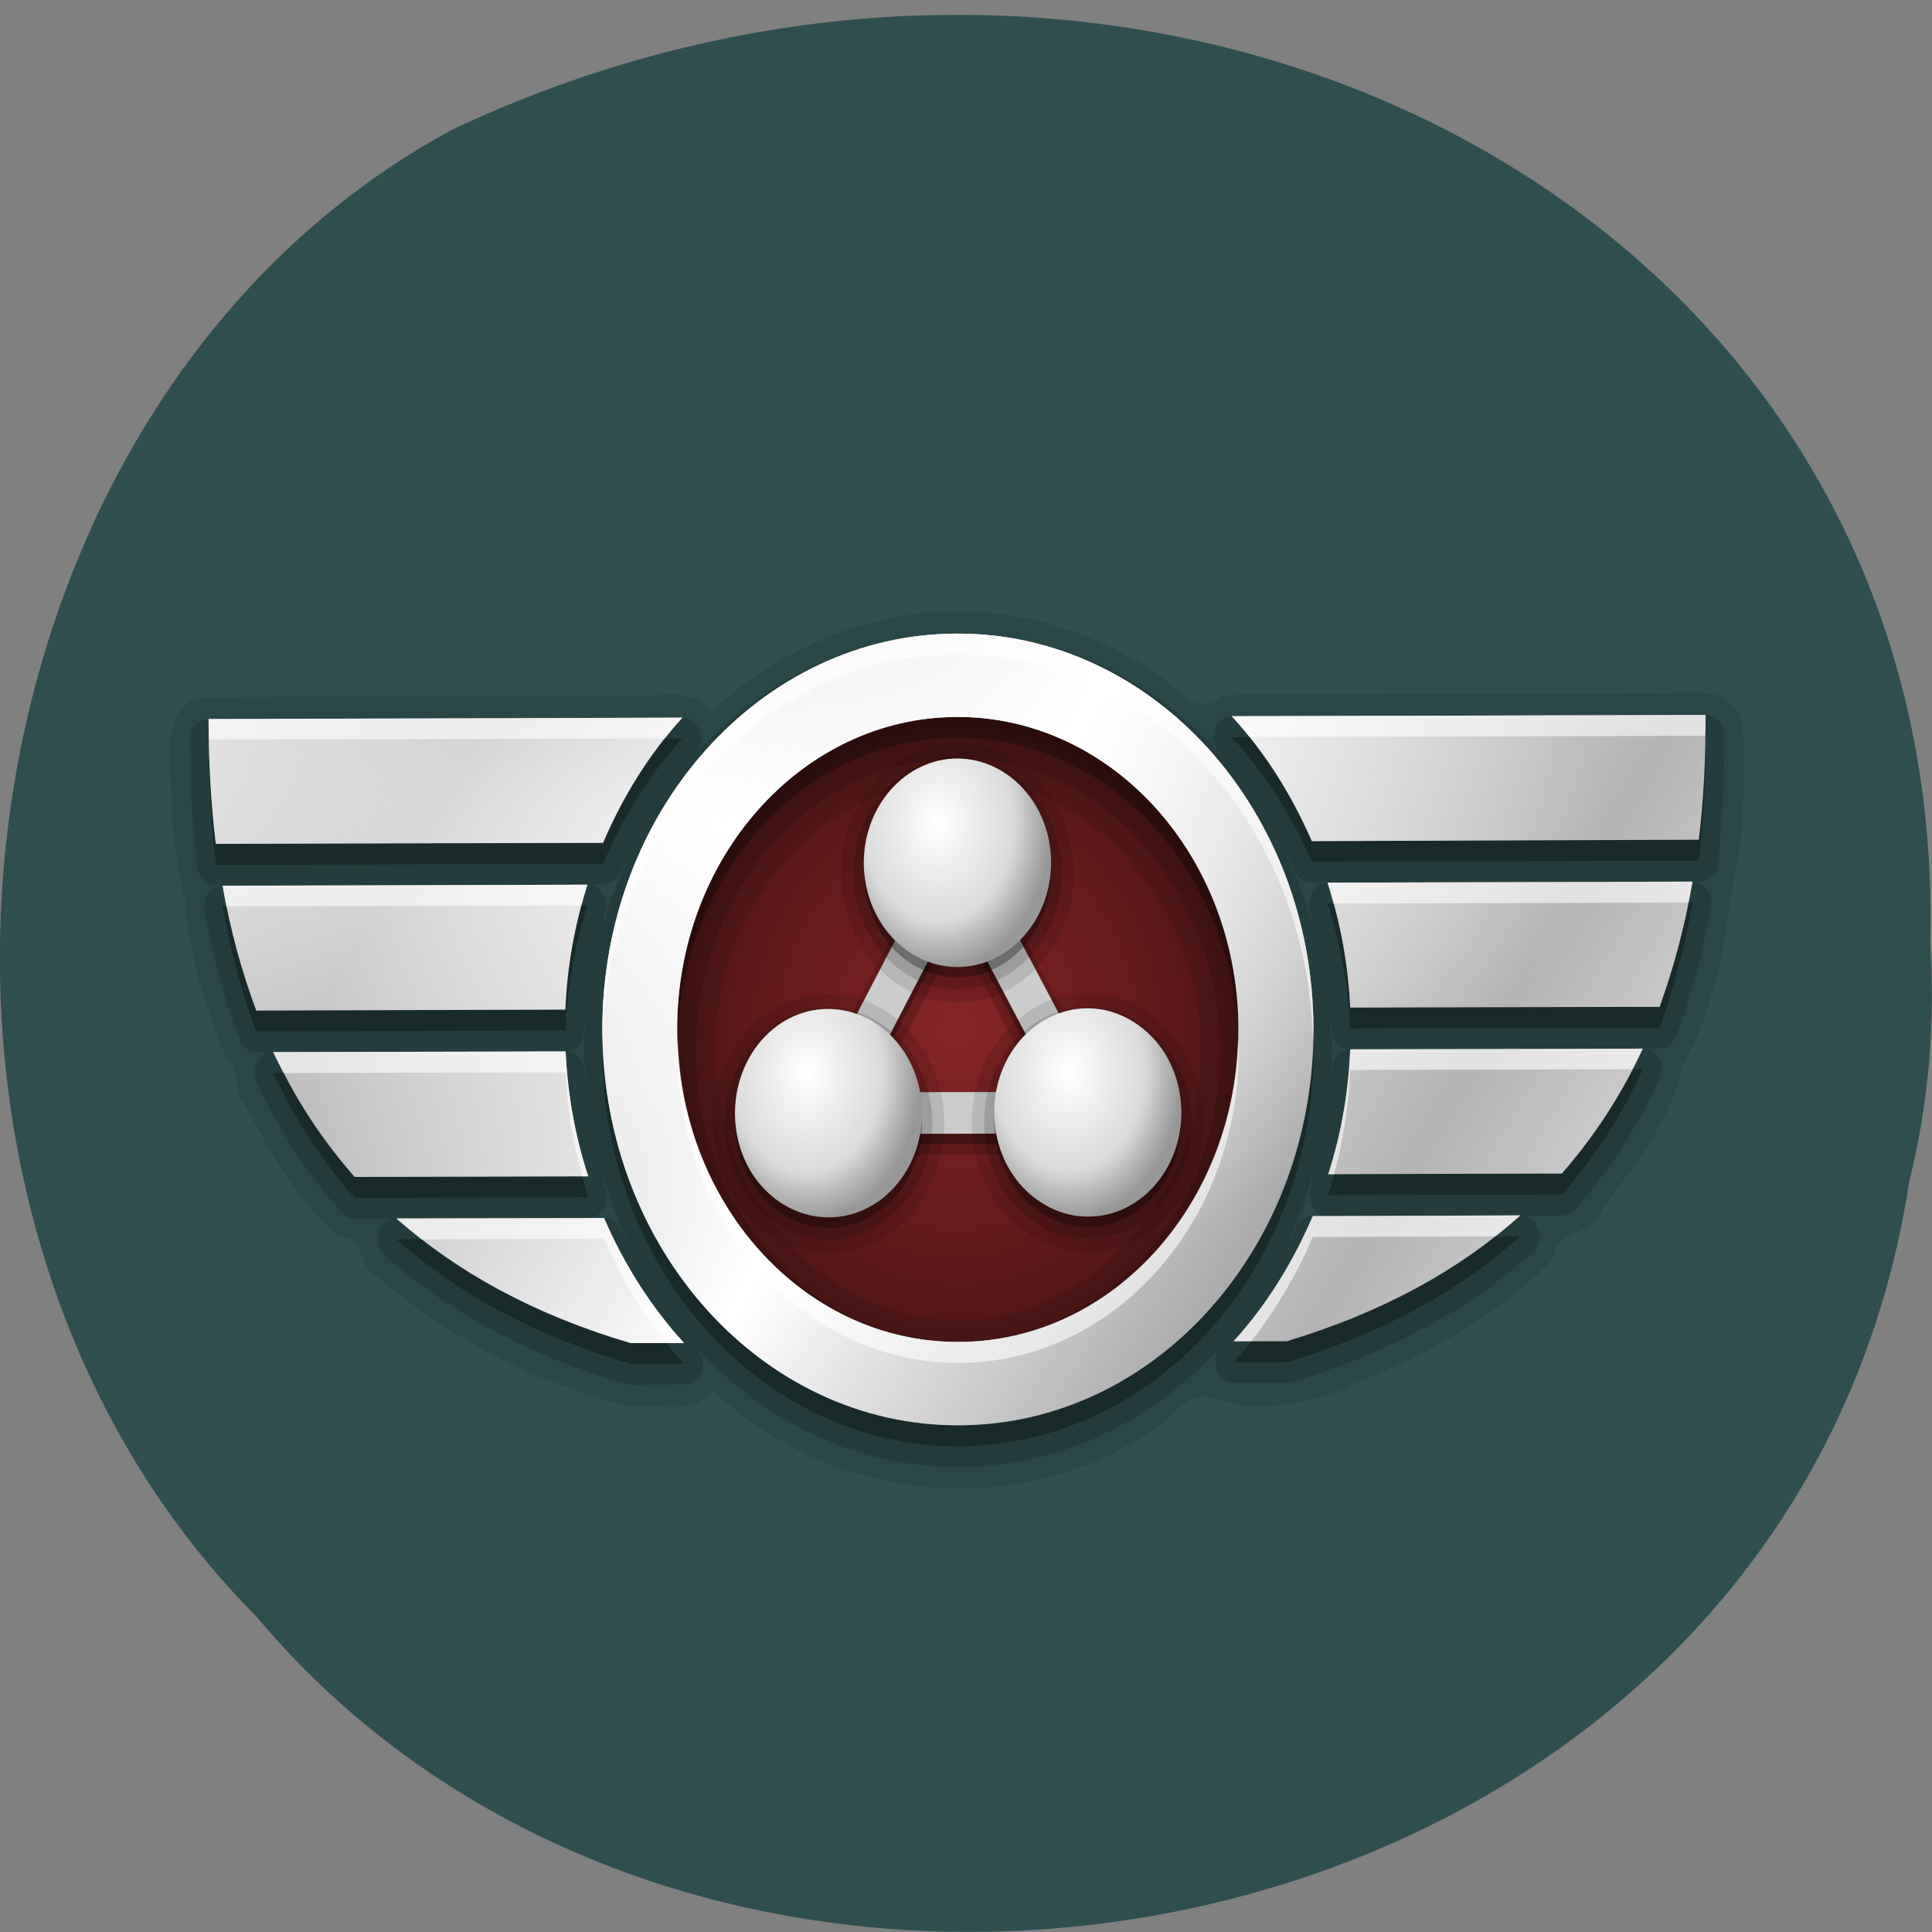 
<svg xmlns="http://www.w3.org/2000/svg" xmlns:xlink="http://www.w3.org/1999/xlink" width="22px" height="22px" viewBox="0 0 22 22" version="1.1">
<rect x="0" y="0" width="22" height="22" fill="#808080" stroke="none"/>
<defs>
<radialGradient id="radial0" gradientUnits="userSpaceOnUse" cx="48" cy="48" fx="48" fy="48" r="12" gradientTransform="matrix(0.266,-0.001,0.001,0.297,-1.915,-2.48)">
<stop offset="0" style="stop-color:rgb(52.941%,14.51%,14.51%);stop-opacity:1;"/>
<stop offset="1" style="stop-color:rgb(31.373%,8.627%,8.627%);stop-opacity:1;"/>
</radialGradient>
<radialGradient id="radial1" gradientUnits="userSpaceOnUse" cx="36" cy="23" fx="36" fy="23" r="40" gradientTransform="matrix(0.25,-0.001,0,0.101,-0.674,7.3)">
<stop offset="0" style="stop-color:rgb(92.157%,92.157%,92.157%);stop-opacity:1;"/>
<stop offset="1" style="stop-color:rgb(70.588%,70.588%,70.588%);stop-opacity:1;"/>
</radialGradient>
<radialGradient id="radial2" gradientUnits="userSpaceOnUse" cx="35.525" cy="37.27" fx="35.525" fy="37.27" r="19" gradientTransform="matrix(0.449,-0.001,0.001,0.325,-7.837,-2.701)">
<stop offset="0" style="stop-color:rgb(100%,100%,100%);stop-opacity:1;"/>
<stop offset="0.5" style="stop-color:rgb(85.882%,85.882%,85.882%);stop-opacity:1;"/>
<stop offset="1" style="stop-color:rgb(59.216%,59.216%,59.216%);stop-opacity:1;"/>
</radialGradient>
<radialGradient id="radial3" gradientUnits="userSpaceOnUse" cx="47.721" cy="16.354" fx="47.721" fy="16.354" r="39" gradientTransform="matrix(0,0.043,-0.033,0,11.219,7.317)">
<stop offset="0" style="stop-color:rgb(100%,100%,100%);stop-opacity:1;"/>
<stop offset="0.667" style="stop-color:rgb(85.882%,85.882%,85.882%);stop-opacity:1;"/>
<stop offset="1" style="stop-color:rgb(59.216%,59.216%,59.216%);stop-opacity:1;"/>
</radialGradient>
<radialGradient id="radial4" gradientUnits="userSpaceOnUse" cx="40.582" cy="50.08" fx="40.582" fy="50.08" r="39" gradientTransform="matrix(0,0.043,-0.033,0,13.824,10.461)">
<stop offset="0" style="stop-color:rgb(100%,100%,100%);stop-opacity:1;"/>
<stop offset="0.667" style="stop-color:rgb(85.882%,85.882%,85.882%);stop-opacity:1;"/>
<stop offset="1" style="stop-color:rgb(59.216%,59.216%,59.216%);stop-opacity:1;"/>
</radialGradient>
<radialGradient id="radial5" gradientUnits="userSpaceOnUse" cx="61.27" cy="37.918" fx="61.27" fy="37.918" r="39" gradientTransform="matrix(0,0.043,-0.033,0,10.44,9.589)">
<stop offset="0" style="stop-color:rgb(100%,100%,100%);stop-opacity:1;"/>
<stop offset="0.667" style="stop-color:rgb(85.882%,85.882%,85.882%);stop-opacity:1;"/>
<stop offset="1" style="stop-color:rgb(59.216%,59.216%,59.216%);stop-opacity:1;"/>
</radialGradient>
<linearGradient id="linear0" gradientUnits="userSpaceOnUse" x1="46" y1="45.37" x2="68" y2="60" spreadMethod="reflect" gradientTransform="matrix(0.213,-0.001,0.001,0.237,0.65,0.598)">
<stop offset="0" style="stop-color:rgb(100%,100%,100%);stop-opacity:1;"/>
<stop offset="1" style="stop-color:rgb(100%,100%,100%);stop-opacity:0;"/>
</linearGradient>
</defs>
<g id="surface1">
<path style=" stroke:none;fill-rule:nonzero;fill:rgb(18.431%,30.98%,30.98%);fill-opacity:1;" d="M 21.742 13.449 C 20.379 22.391 8.262 24.785 2.914 18.402 C -1.793 13.664 -0.625 4.586 5.156 1.473 C 13 -2.223 22.199 2.27 21.98 10.742 C 22.039 11.652 21.961 12.57 21.742 13.449 Z M 21.742 13.449 "/>
<path style=" stroke:none;fill-rule:nonzero;fill:url(#radial0);" d="M 14.102 11.715 C 14.109 13.68 12.684 15.277 10.918 15.281 C 9.152 15.289 7.715 13.699 7.711 11.73 C 7.707 9.766 9.133 8.168 10.898 8.164 C 12.664 8.16 14.098 9.75 14.102 11.715 Z M 14.102 11.715 "/>
<path style=" stroke:none;fill-rule:nonzero;fill:rgb(0%,0%,0%);fill-opacity:0.149;" d="M 10.895 9.352 C 10.859 9.352 10.828 9.375 10.809 9.41 L 10.621 9.766 L 9.137 12.617 L 8.953 12.977 C 8.934 13.012 8.934 13.059 8.953 13.094 C 8.973 13.133 9.008 13.152 9.047 13.152 L 9.418 13.148 L 12.402 13.145 L 12.777 13.141 C 12.816 13.145 12.852 13.121 12.871 13.086 C 12.891 13.047 12.891 13 12.867 12.965 L 12.68 12.609 L 11.184 9.766 L 10.996 9.41 C 10.977 9.367 10.938 9.344 10.895 9.352 Z M 10.906 10.656 L 11.844 12.434 L 9.977 12.438 Z M 10.906 10.656 "/>
<path style=" stroke:none;fill-rule:nonzero;fill:rgb(0%,0%,0%);fill-opacity:0.302;" d="M 10.902 9.469 L 10.715 9.824 L 9.234 12.676 L 9.047 13.035 L 9.418 13.031 L 12.402 13.023 L 12.777 13.023 Z M 10.902 10.418 L 12.027 12.551 L 9.793 12.555 Z M 10.902 10.418 "/>
<path style=" stroke:none;fill-rule:nonzero;fill:rgb(0%,0%,0%);fill-opacity:0.102;" d="M 10.895 6.961 C 9.883 6.961 8.883 7.387 8.102 8.098 C 7.852 7.781 7.418 7.973 7.09 7.922 C 5.488 7.93 3.887 7.922 2.289 7.941 C 1.82 8.059 1.941 8.688 1.953 9.078 C 1.953 9.465 2.016 9.891 2.102 10.227 C 2.145 10.852 2.34 11.484 2.578 12.051 C 2.75 12.156 2.637 12.406 2.777 12.559 C 3.074 13.109 3.395 13.711 3.871 14.086 C 4.148 14.047 4.055 14.379 4.25 14.5 C 5.109 15.242 6.125 15.766 7.184 16.02 C 7.492 15.973 7.895 16.141 8.121 15.84 C 9.539 17.168 11.719 17.336 13.266 16.184 C 13.566 15.832 13.738 15.871 14.09 16 C 14.539 16.031 14.977 15.984 15.391 15.77 C 16.219 15.438 17.051 15 17.695 14.328 C 17.707 13.961 18.133 14.113 18.254 13.762 C 18.598 13.285 19.02 12.789 19.145 12.184 C 19.266 11.922 19.449 11.578 19.508 11.238 C 19.648 10.855 19.672 10.398 19.742 10.031 C 19.871 9.453 19.875 8.828 19.844 8.234 C 19.703 7.742 19.168 7.922 18.82 7.891 C 17.191 7.906 15.559 7.879 13.934 7.918 C 13.57 8.266 13.305 7.633 12.918 7.516 C 12.297 7.152 11.598 6.961 10.895 6.961 Z M 10.898 8.891 C 12.426 8.832 13.781 10.414 13.664 12.113 C 13.637 13.812 12.148 15.234 10.633 15.016 C 9.109 14.898 7.91 13.172 8.184 11.496 C 8.355 10.031 9.574 8.863 10.898 8.891 Z M 10.898 8.891 "/>
<path style=" stroke:none;fill-rule:nonzero;fill:rgb(0%,0%,0%);fill-opacity:0.149;" d="M 10.895 7.215 C 9.719 7.219 8.656 7.758 7.891 8.617 C 7.711 8.816 7.559 9.031 7.414 9.262 C 7.555 9.031 7.711 8.816 7.891 8.617 C 7.902 8.605 7.906 8.59 7.918 8.578 C 7.98 8.512 8 8.41 7.969 8.32 C 7.934 8.23 7.855 8.172 7.77 8.172 L 2.375 8.188 C 2.32 8.188 2.266 8.211 2.227 8.254 C 2.188 8.301 2.164 8.359 2.164 8.422 C 2.164 8.918 2.188 9.402 2.246 9.879 C 2.262 9.996 2.352 10.086 2.461 10.086 L 2.516 10.086 C 2.453 10.094 2.402 10.125 2.363 10.18 C 2.328 10.234 2.316 10.301 2.328 10.367 C 2.418 10.879 2.551 11.367 2.727 11.836 C 2.758 11.922 2.836 11.98 2.918 11.984 L 3.094 11.98 C 3.02 11.988 2.957 12.035 2.926 12.105 C 2.891 12.176 2.891 12.262 2.926 12.332 C 3.176 12.867 3.492 13.359 3.887 13.805 C 3.93 13.852 3.984 13.879 4.043 13.879 L 4.496 13.879 C 4.406 13.883 4.336 13.949 4.309 14.047 C 4.285 14.137 4.312 14.242 4.383 14.301 C 5.094 14.93 6.004 15.43 7.133 15.762 C 7.148 15.766 7.168 15.77 7.184 15.77 L 7.789 15.766 C 7.879 15.766 7.957 15.707 7.988 15.617 C 8.02 15.527 8 15.426 7.934 15.359 C 7.926 15.348 7.918 15.332 7.906 15.32 C 7.73 15.125 7.57 14.91 7.43 14.676 C 7.574 14.906 7.73 15.125 7.906 15.32 C 8.684 16.18 9.746 16.711 10.922 16.707 C 12.098 16.703 13.16 16.164 13.93 15.305 C 14.109 15.105 14.266 14.891 14.406 14.656 C 14.266 14.891 14.109 15.105 13.93 15.305 C 13.922 15.316 13.914 15.332 13.902 15.34 C 13.84 15.406 13.82 15.512 13.855 15.602 C 13.887 15.691 13.965 15.75 14.051 15.75 L 14.656 15.75 C 14.676 15.75 14.695 15.746 14.711 15.738 C 15.836 15.402 16.742 14.898 17.449 14.266 C 17.52 14.203 17.551 14.102 17.523 14.008 C 17.496 13.91 17.418 13.848 17.328 13.84 L 17.789 13.84 C 17.848 13.84 17.902 13.812 17.941 13.766 C 18.336 13.32 18.648 12.824 18.895 12.289 C 18.93 12.215 18.93 12.129 18.895 12.059 C 18.855 11.988 18.789 11.941 18.715 11.941 L 18.902 11.938 C 18.988 11.938 19.062 11.879 19.094 11.789 C 19.266 11.32 19.398 10.832 19.484 10.32 C 19.496 10.254 19.48 10.184 19.445 10.133 C 19.406 10.078 19.352 10.043 19.289 10.039 L 19.352 10.039 C 19.457 10.039 19.551 9.949 19.562 9.832 C 19.617 9.355 19.637 8.875 19.637 8.379 C 19.637 8.312 19.617 8.254 19.574 8.207 C 19.535 8.164 19.48 8.141 19.422 8.141 L 14.031 8.156 C 13.945 8.156 13.863 8.215 13.832 8.305 C 13.801 8.395 13.82 8.496 13.887 8.562 C 13.895 8.574 13.902 8.59 13.91 8.602 C 14.09 8.797 14.25 9.012 14.395 9.242 C 14.246 9.016 14.09 8.797 13.91 8.602 C 13.137 7.742 12.074 7.211 10.898 7.215 Z M 10.898 8.637 C 12.551 8.633 13.887 10.113 13.891 11.953 C 13.898 13.793 12.57 15.277 10.918 15.281 C 9.266 15.285 7.93 13.809 7.926 11.969 C 7.922 10.129 9.25 8.641 10.898 8.637 Z M 7.207 9.656 C 7.066 9.941 6.949 10.242 6.863 10.555 C 6.875 10.504 6.875 10.441 6.891 10.391 C 6.914 10.324 6.906 10.25 6.871 10.184 C 6.836 10.121 6.781 10.082 6.715 10.074 L 6.867 10.074 C 6.949 10.074 7.023 10.02 7.062 9.938 C 7.102 9.84 7.16 9.754 7.207 9.656 Z M 14.598 9.637 C 14.645 9.73 14.703 9.82 14.746 9.918 C 14.781 10 14.855 10.055 14.938 10.051 L 15.098 10.051 C 15.031 10.059 14.973 10.098 14.938 10.16 C 14.902 10.223 14.895 10.301 14.918 10.371 C 14.934 10.422 14.934 10.48 14.945 10.531 C 14.855 10.219 14.742 9.918 14.598 9.637 Z M 6.68 11.578 C 6.668 11.711 6.645 11.836 6.645 11.973 C 6.645 12.105 6.672 12.234 6.68 12.363 C 6.676 12.309 6.656 12.258 6.652 12.203 C 6.652 12.082 6.57 11.988 6.465 11.973 C 6.57 11.957 6.652 11.859 6.652 11.742 C 6.656 11.684 6.676 11.637 6.68 11.578 Z M 15.133 11.559 C 15.141 11.613 15.16 11.664 15.164 11.719 C 15.164 11.836 15.242 11.934 15.348 11.949 C 15.246 11.965 15.164 12.062 15.164 12.18 C 15.16 12.234 15.141 12.285 15.137 12.344 C 15.148 12.211 15.168 12.082 15.168 11.949 C 15.168 11.816 15.145 11.688 15.137 11.559 Z M 6.871 13.387 C 6.961 13.703 7.074 14.004 7.219 14.285 C 7.172 14.188 7.113 14.102 7.07 14.004 C 7.035 13.922 6.961 13.867 6.875 13.871 L 6.719 13.871 C 6.785 13.863 6.844 13.82 6.879 13.758 C 6.914 13.695 6.918 13.621 6.895 13.551 C 6.879 13.5 6.883 13.441 6.871 13.387 Z M 14.953 13.363 C 14.938 13.418 14.945 13.477 14.926 13.531 C 14.902 13.598 14.91 13.672 14.945 13.734 C 14.977 13.797 15.035 13.84 15.102 13.848 L 14.949 13.848 C 14.867 13.848 14.789 13.898 14.758 13.984 C 14.715 14.082 14.656 14.168 14.609 14.266 C 14.75 13.98 14.867 13.68 14.953 13.367 Z M 14.953 13.363 "/>
<path style=" stroke:none;fill-rule:nonzero;fill:rgb(0%,0%,0%);fill-opacity:0.302;" d="M 10.895 7.453 C 8.66 7.457 6.852 9.48 6.859 11.969 C 6.867 14.461 8.684 16.477 10.918 16.469 C 13.156 16.461 14.965 14.438 14.957 11.949 C 14.949 9.461 13.133 7.445 10.895 7.453 Z M 2.375 8.422 C 2.379 8.91 2.402 9.387 2.461 9.848 L 6.867 9.836 C 7.094 9.305 7.395 8.816 7.77 8.41 Z M 10.898 8.398 C 12.664 8.398 14.098 9.988 14.105 11.953 C 14.109 13.918 12.684 15.516 10.918 15.52 C 9.152 15.523 7.715 13.934 7.711 11.969 C 7.707 10.004 9.133 8.406 10.898 8.398 Z M 14.027 8.395 C 14.402 8.801 14.707 9.281 14.938 9.812 L 19.344 9.801 C 19.402 9.34 19.422 8.867 19.422 8.379 Z M 2.535 10.32 C 2.621 10.816 2.75 11.293 2.918 11.746 L 6.441 11.734 C 6.461 11.234 6.547 10.762 6.688 10.312 Z M 15.117 10.289 C 15.262 10.738 15.352 11.215 15.375 11.711 L 18.898 11.703 C 19.062 11.25 19.188 10.773 19.273 10.277 Z M 3.113 12.219 C 3.352 12.734 3.66 13.211 4.039 13.641 L 6.699 13.633 C 6.555 13.184 6.465 12.707 6.441 12.211 Z M 15.379 12.184 C 15.359 12.684 15.27 13.16 15.125 13.609 L 17.785 13.602 C 18.164 13.172 18.469 12.695 18.707 12.176 Z M 4.516 14.113 C 5.199 14.719 6.078 15.207 7.184 15.531 L 7.789 15.527 C 7.414 15.121 7.109 14.637 6.879 14.105 Z M 14.949 14.086 C 14.723 14.617 14.418 15.102 14.047 15.512 L 14.652 15.512 C 15.754 15.18 16.629 14.691 17.312 14.078 Z M 14.949 14.086 "/>
<path style=" stroke:none;fill-rule:nonzero;fill:url(#radial1);" d="M 2.375 8.188 C 2.375 8.676 2.402 9.148 2.457 9.609 L 6.867 9.598 C 7.094 9.066 7.395 8.582 7.77 8.172 Z M 14.027 8.156 C 14.402 8.562 14.707 9.047 14.938 9.578 L 19.344 9.562 C 19.402 9.102 19.422 8.629 19.422 8.141 Z M 2.535 10.086 C 2.621 10.582 2.75 11.055 2.918 11.508 L 6.438 11.496 C 6.457 11 6.547 10.523 6.688 10.074 Z M 15.117 10.051 C 15.262 10.5 15.352 10.977 15.375 11.473 L 18.898 11.465 C 19.062 11.012 19.188 10.535 19.273 10.039 Z M 3.113 11.98 C 3.352 12.496 3.66 12.973 4.039 13.402 L 6.699 13.395 C 6.551 12.945 6.465 12.473 6.441 11.973 Z M 15.375 11.949 C 15.355 12.445 15.27 12.922 15.125 13.371 L 17.785 13.363 C 18.16 12.934 18.469 12.457 18.707 11.941 Z M 4.516 13.875 C 5.199 14.48 6.078 14.969 7.18 15.293 L 7.789 15.293 C 7.414 14.883 7.109 14.402 6.879 13.871 Z M 14.949 13.848 C 14.723 14.379 14.418 14.867 14.047 15.273 L 14.652 15.273 C 15.754 14.941 16.629 14.453 17.312 13.84 Z M 14.949 13.848 "/>
<path style=" stroke:none;fill-rule:nonzero;fill:url(#radial2);" d="M 10.895 7.215 C 8.66 7.219 6.852 9.242 6.859 11.734 C 6.867 14.223 8.684 16.238 10.918 16.23 C 13.156 16.227 14.961 14.203 14.957 11.711 C 14.949 9.223 13.129 7.207 10.895 7.215 Z M 10.898 8.164 C 12.664 8.16 14.098 9.75 14.102 11.715 C 14.109 13.68 12.684 15.277 10.918 15.281 C 9.152 15.289 7.715 13.699 7.711 11.73 C 7.707 9.766 9.133 8.168 10.898 8.164 Z M 10.898 8.164 "/>
<path style=" stroke:none;fill-rule:nonzero;fill:rgb(80%,80%,80%);fill-opacity:1;" d="M 10.902 9.348 L 10.715 9.707 L 9.23 12.559 L 9.047 12.914 L 9.418 12.914 L 12.402 12.906 L 12.773 12.906 L 12.59 12.547 L 11.086 9.707 Z M 10.902 10.301 L 12.027 12.434 L 9.793 12.438 Z M 10.902 10.301 "/>
<path style=" stroke:none;fill-rule:nonzero;fill:rgb(0%,0%,0%);fill-opacity:0.102;" d="M 10.898 8.465 C 10.172 8.469 9.574 9.137 9.578 9.945 C 9.582 10.758 10.18 11.422 10.906 11.418 C 11.633 11.418 12.23 10.75 12.227 9.941 C 12.227 9.129 11.625 8.465 10.898 8.465 Z M 9.516 11.32 C 9.258 11.301 9.004 11.367 8.77 11.52 C 8.141 11.926 7.93 12.832 8.293 13.531 C 8.66 14.23 9.469 14.477 10.094 14.07 C 10.723 13.664 10.941 12.758 10.574 12.059 C 10.348 11.621 9.941 11.352 9.516 11.32 Z M 12.297 11.312 C 11.875 11.344 11.469 11.617 11.238 12.055 C 10.879 12.758 11.102 13.66 11.73 14.062 C 12.363 14.465 13.168 14.219 13.527 13.516 C 13.891 12.816 13.676 11.914 13.043 11.512 C 12.809 11.359 12.551 11.289 12.297 11.312 Z M 12.297 11.312 "/>
<path style=" stroke:none;fill-rule:nonzero;fill:rgb(0%,0%,0%);fill-opacity:0.149;" d="M 10.898 8.625 C 10.25 8.625 9.715 9.219 9.719 9.945 C 9.719 10.672 10.254 11.266 10.906 11.262 C 11.559 11.262 12.09 10.668 12.09 9.941 C 12.086 9.215 11.551 8.621 10.898 8.625 Z M 9.508 11.473 C 9.281 11.457 9.047 11.516 8.836 11.656 C 8.273 12.02 8.086 12.828 8.414 13.457 C 8.742 14.086 9.465 14.301 10.027 13.934 C 10.594 13.57 10.785 12.762 10.457 12.133 C 10.25 11.738 9.887 11.504 9.508 11.473 Z M 12.305 11.469 C 11.926 11.496 11.566 11.734 11.363 12.129 C 11.039 12.762 11.234 13.566 11.801 13.93 C 12.367 14.293 13.086 14.074 13.41 13.445 C 13.734 12.816 13.547 12.008 12.977 11.645 C 12.766 11.508 12.531 11.449 12.305 11.469 Z M 12.305 11.469 "/>
<path style=" stroke:none;fill-rule:nonzero;fill:rgb(0%,0%,0%);fill-opacity:0.302;" d="M 10.898 8.754 C 10.312 8.758 9.836 9.289 9.84 9.945 C 9.84 10.598 10.316 11.129 10.906 11.129 C 11.492 11.125 11.969 10.594 11.969 9.938 C 11.969 9.281 11.488 8.754 10.898 8.754 Z M 9.5 11.605 C 9.297 11.59 9.086 11.641 8.895 11.762 C 8.387 12.094 8.219 12.82 8.516 13.387 C 8.809 13.953 9.457 14.152 9.969 13.82 C 10.477 13.492 10.652 12.762 10.355 12.195 C 10.172 11.84 9.844 11.633 9.5 11.605 Z M 12.312 11.598 C 11.969 11.625 11.645 11.84 11.461 12.195 C 11.168 12.762 11.348 13.492 11.859 13.816 C 12.371 14.141 13.016 13.945 13.309 13.375 C 13.602 12.805 13.43 12.078 12.918 11.75 C 12.727 11.629 12.516 11.582 12.312 11.598 Z M 12.312 11.598 "/>
<path style=" stroke:none;fill-rule:nonzero;fill:url(#radial3);" d="M 10.898 8.637 C 10.312 8.641 9.836 9.172 9.836 9.828 C 9.84 10.484 10.316 11.012 10.906 11.012 C 11.492 11.008 11.969 10.477 11.969 9.82 C 11.969 9.168 11.488 8.637 10.898 8.637 Z M 10.898 8.637 "/>
<path style=" stroke:none;fill-rule:nonzero;fill:url(#radial4);" d="M 13.312 13.258 C 13.602 12.691 13.43 11.965 12.914 11.641 C 12.406 11.312 11.754 11.508 11.461 12.078 C 11.172 12.645 11.344 13.371 11.859 13.695 C 12.367 14.023 13.02 13.828 13.312 13.258 Z M 13.312 13.258 "/>
<path style=" stroke:none;fill-rule:nonzero;fill:url(#radial5);" d="M 8.512 13.273 C 8.809 13.836 9.461 14.031 9.969 13.703 C 10.477 13.371 10.652 12.648 10.355 12.078 C 10.059 11.516 9.406 11.32 8.898 11.648 C 8.391 11.98 8.219 12.703 8.512 13.273 Z M 8.512 13.273 "/>
<path style=" stroke:none;fill-rule:nonzero;fill:url(#linear0);" d="M 10.895 7.215 C 8.66 7.219 6.852 9.242 6.859 11.734 C 6.867 14.223 8.684 16.238 10.918 16.23 C 13.156 16.227 14.961 14.203 14.957 11.711 C 14.949 9.223 13.129 7.207 10.895 7.215 Z M 2.375 8.188 C 2.375 8.676 2.402 9.148 2.457 9.609 L 6.867 9.598 C 7.094 9.066 7.395 8.582 7.77 8.172 Z M 10.898 8.164 C 12.664 8.16 14.098 9.75 14.102 11.715 C 14.109 13.68 12.684 15.277 10.918 15.281 C 9.152 15.289 7.715 13.699 7.711 11.73 C 7.707 9.766 9.133 8.168 10.898 8.164 Z M 14.027 8.156 C 14.402 8.562 14.707 9.047 14.938 9.578 L 19.344 9.562 C 19.402 9.102 19.422 8.629 19.422 8.141 Z M 2.535 10.086 C 2.621 10.582 2.75 11.055 2.918 11.508 L 6.438 11.496 C 6.457 11 6.547 10.523 6.688 10.074 Z M 15.117 10.051 C 15.262 10.5 15.352 10.977 15.375 11.473 L 18.898 11.465 C 19.062 11.012 19.188 10.535 19.273 10.039 Z M 3.113 11.98 C 3.352 12.496 3.66 12.973 4.039 13.402 L 6.699 13.395 C 6.551 12.945 6.465 12.473 6.441 11.973 Z M 15.375 11.949 C 15.355 12.445 15.27 12.922 15.125 13.371 L 17.785 13.363 C 18.16 12.934 18.469 12.457 18.707 11.941 Z M 4.516 13.875 C 5.199 14.48 6.078 14.969 7.18 15.293 L 7.789 15.293 C 7.414 14.883 7.109 14.402 6.879 13.871 Z M 14.949 13.848 C 14.723 14.379 14.418 14.867 14.047 15.273 L 14.652 15.273 C 15.754 14.941 16.629 14.453 17.312 13.84 Z M 14.949 13.848 "/>
<path style=" stroke:none;fill-rule:nonzero;fill:rgb(100%,100%,100%);fill-opacity:0.6;" d="M 10.895 7.215 C 8.66 7.219 6.852 9.242 6.859 11.734 C 6.859 11.773 6.863 11.812 6.867 11.852 C 6.918 9.418 8.695 7.457 10.895 7.453 C 13.098 7.445 14.887 9.395 14.949 11.832 C 14.949 11.793 14.957 11.75 14.957 11.711 C 14.949 9.223 13.129 7.207 10.895 7.215 Z M 2.375 8.188 C 2.375 8.27 2.383 8.344 2.383 8.422 L 7.57 8.41 C 7.633 8.328 7.699 8.25 7.77 8.172 Z M 14.027 8.156 C 14.098 8.23 14.164 8.312 14.227 8.391 L 19.414 8.379 C 19.418 8.297 19.422 8.223 19.422 8.141 Z M 2.535 10.086 C 2.547 10.164 2.562 10.242 2.578 10.32 L 6.621 10.312 C 6.645 10.23 6.664 10.152 6.688 10.074 Z M 15.117 10.051 C 15.145 10.129 15.164 10.207 15.184 10.289 L 19.227 10.277 C 19.242 10.199 19.258 10.117 19.273 10.039 Z M 7.719 11.852 C 7.715 11.891 7.711 11.93 7.711 11.969 C 7.715 13.934 9.152 15.523 10.918 15.52 C 12.684 15.516 14.109 13.918 14.105 11.953 C 14.105 11.91 14.098 11.875 14.098 11.832 C 14.047 13.742 12.645 15.277 10.914 15.281 C 9.188 15.285 7.777 13.762 7.719 11.852 Z M 3.109 11.98 C 3.148 12.062 3.191 12.141 3.23 12.219 L 6.441 12.211 C 6.457 12.621 6.527 13.016 6.629 13.395 L 6.695 13.395 C 6.551 12.945 6.461 12.473 6.441 11.973 Z M 15.375 11.949 C 15.355 12.445 15.27 12.922 15.125 13.371 L 15.191 13.371 C 15.293 12.992 15.359 12.598 15.375 12.184 L 18.586 12.176 C 18.625 12.098 18.668 12.02 18.703 11.941 Z M 4.512 13.875 C 4.605 13.957 4.703 14.035 4.801 14.113 L 6.879 14.105 C 7.066 14.539 7.305 14.938 7.586 15.293 L 7.785 15.293 C 7.414 14.883 7.105 14.402 6.875 13.871 L 4.516 13.875 Z M 14.949 13.848 C 14.719 14.379 14.418 14.867 14.047 15.273 L 14.246 15.273 C 14.527 14.918 14.762 14.52 14.949 14.086 L 17.027 14.078 C 17.125 14.004 17.219 13.922 17.312 13.84 Z M 14.949 13.848 "/>
</g>
</svg>
